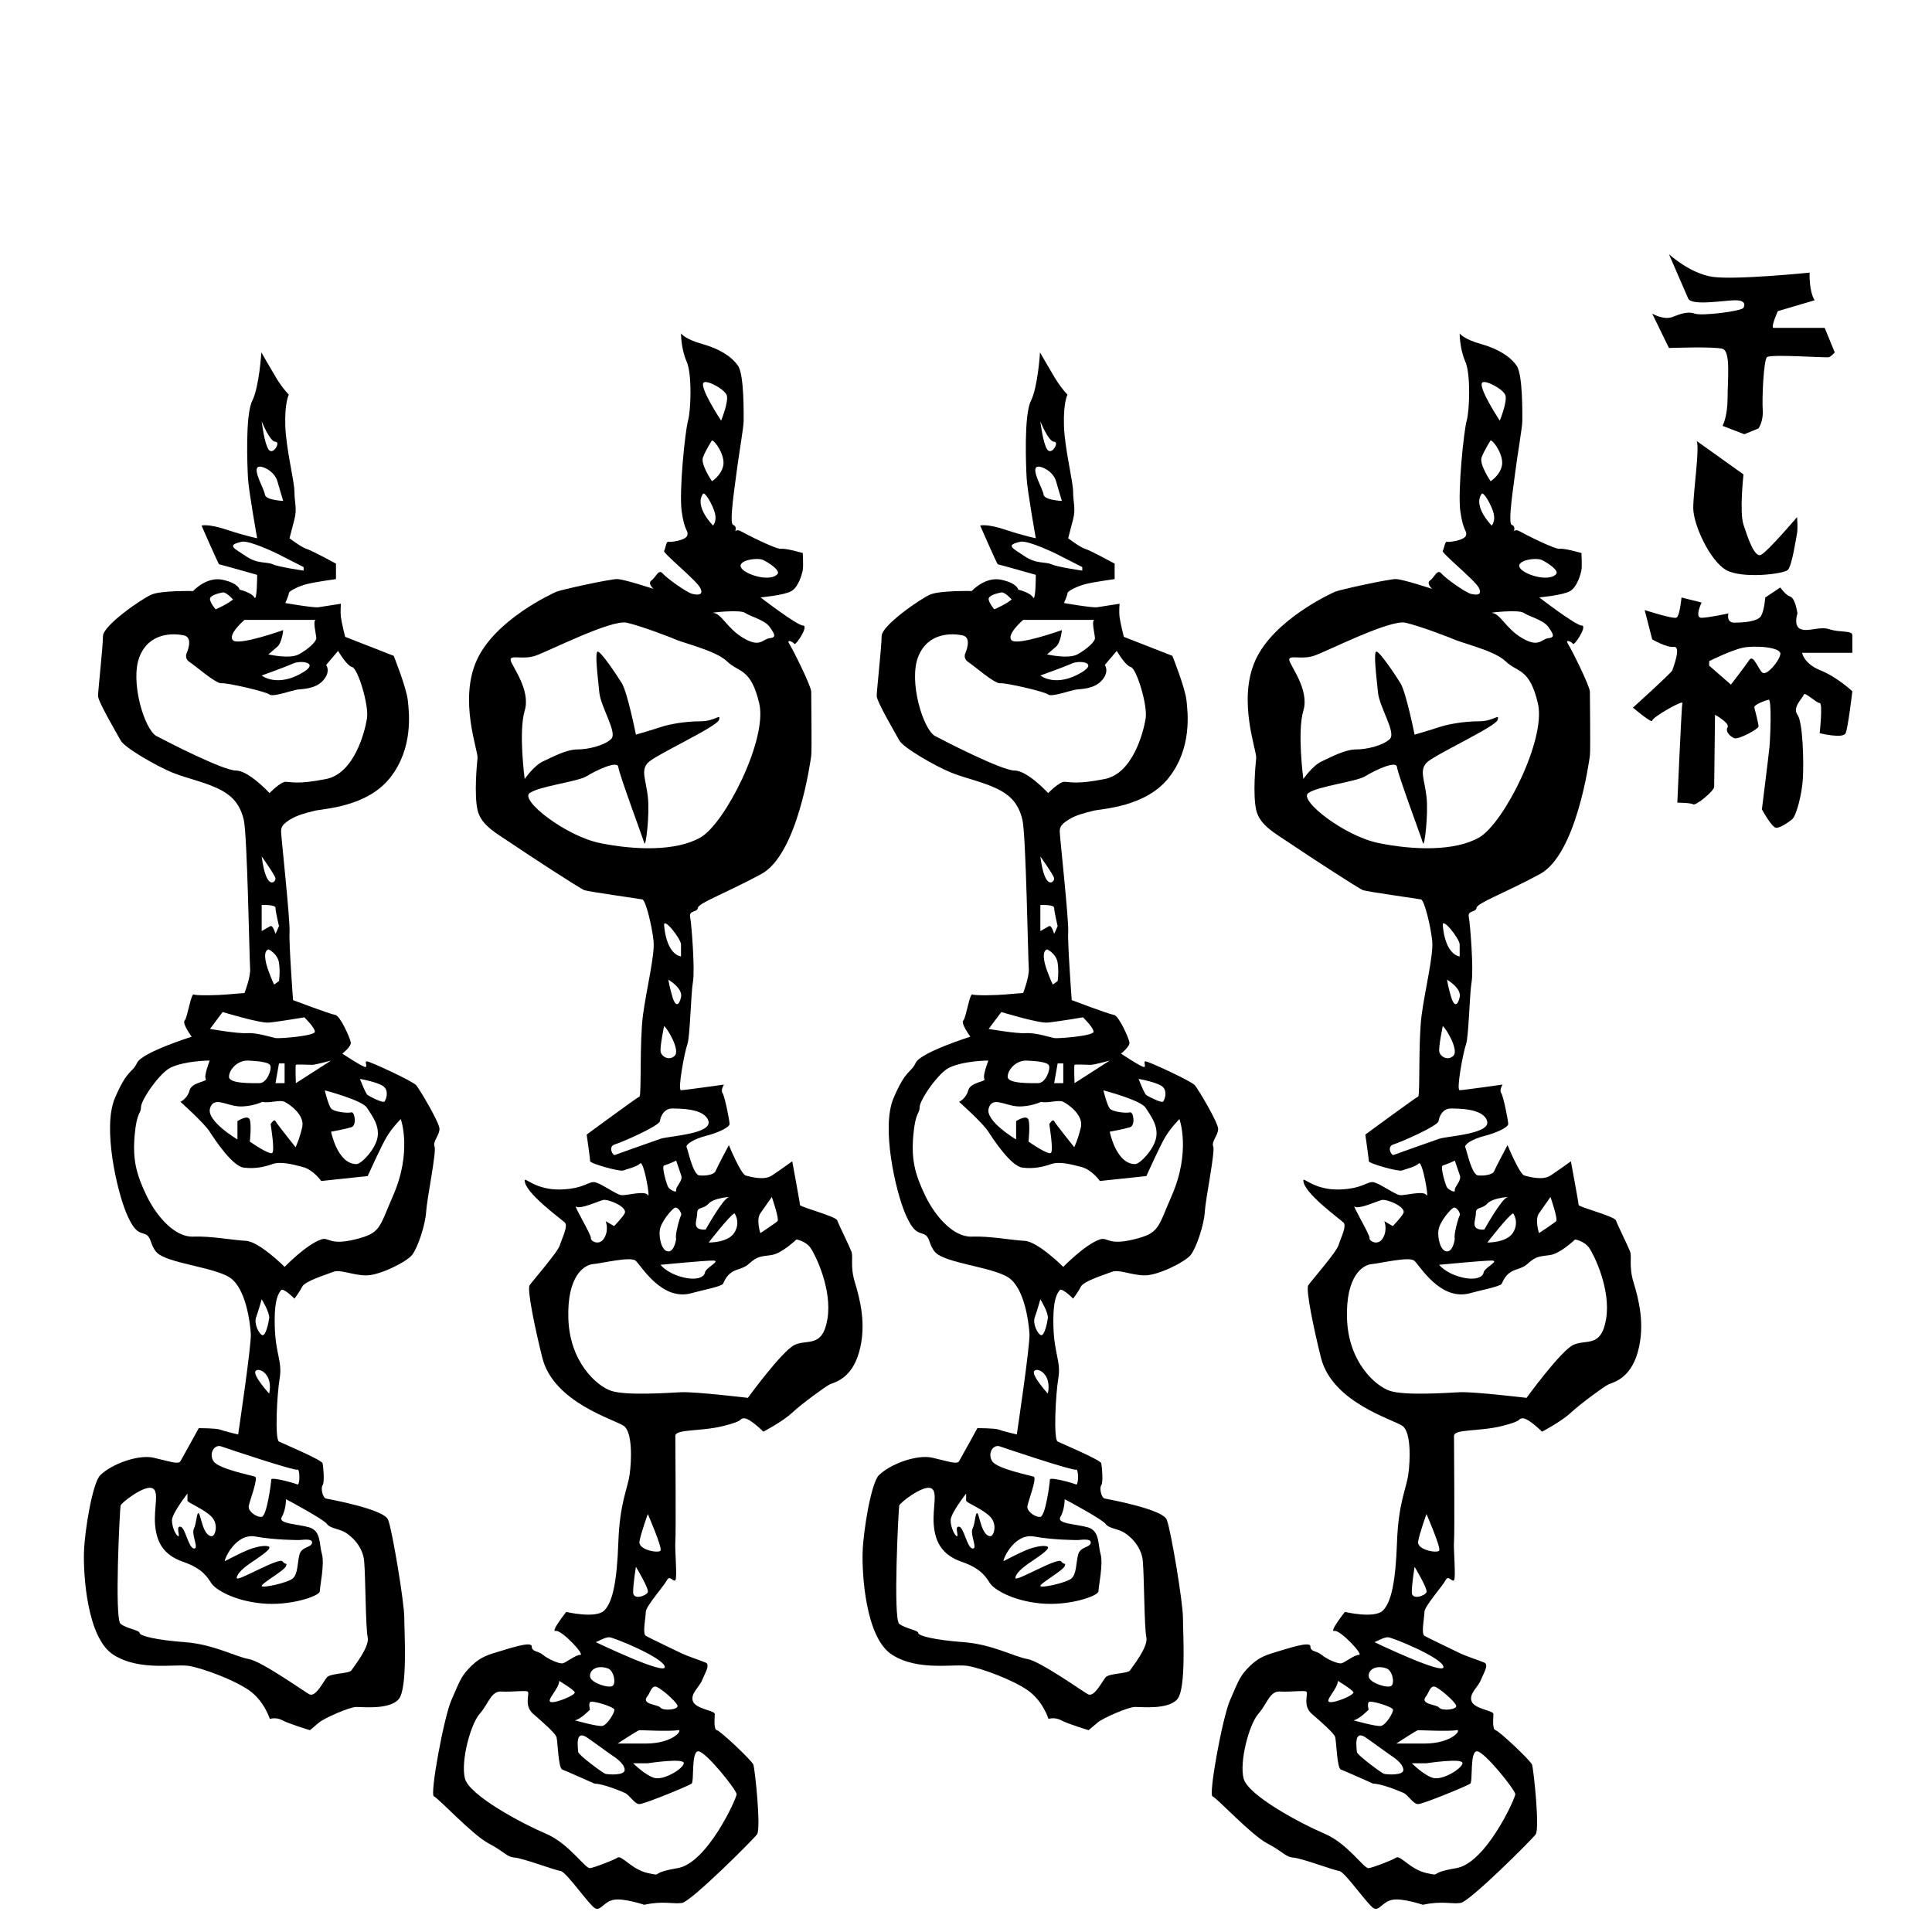 <?xml version="1.0" encoding="utf-8"?>
<svg version="1.1" id="レイヤー_1" xmlns="http://www.w3.org/2000/svg" xmlns:xlink="http://www.w3.org/1999/xlink" x="0px"
	 y="0px" width="200" height="200" viewBox="0 -50 347 380" enable-background="new 0 0 347.832 325.444"
	 xml:space="preserve">
<path d="M223.095,172.048c0-1.247-3.877-7.754-4.57-8.585s-9.139-4.708-9.693-4.708s0.139,0.969-0.277,1.108
	s-4.569-2.631-4.569-2.631s1.8-1.385,1.662-2.216s-2.077-5.262-3.066-5.4s-8.288-2.908-8.288-2.908s-0.831-11.216-0.692-13.432
	s-1.662-18.832-1.662-19.663s0.138-1.385,1.662-2.354s3.321-1.386,4.983-1.801s10.247-0.692,14.816-6.508s3.739-12.739,3.462-15.231
	s-2.77-8.724-2.77-8.724l-9.554-3.739c0,0-0.692-2.77-0.831-3.877s0-2.631,0-2.631s-3.461,0.554-4.431,0.692
	s-6.508-0.831-6.508-0.831s0.692-1.523,0.692-1.939s1.938-1.384,3.6-1.8s5.677-0.969,5.677-0.969v-3.046
	c0,0-4.846-2.631-5.815-2.908s-3.323-2.077-3.323-2.077s0.415-1.662,0.969-3.739s0-3.323,0-5.4s-1.662-8.447-1.8-13.016
	s0.692-6.093,0.692-6.093s-1.246-1.246-2.492-3.323s-2.908-4.985-2.908-4.985s-0.412,6.777-1.796,9.546s-0.969,12.739-0.831,15.232
	s1.8,11.77,1.8,11.77s-2.215-0.416-5.954-1.662s-4.986-0.827-4.986-0.827s3.323,7.616,3.462,7.616s7.477,2.077,7.477,2.077
	s0,5.4-0.554,4.431s-2.908-1.523-2.908-1.523s-0.139-1.247-3.323-1.939s-5.816,2.216-5.816,2.216s-6.231-0.139-8.17,0.692
	s-9.554,6.092-9.554,8.169s-0.969,10.666-0.969,11.773s3.6,7.2,4.431,8.724s7.2,5.124,10.247,6.37
	c2.709,1.108,6.923,1.938,9.832,3.6c2.047,1.17,3.461,2.77,4.154,5.677s1.108,27.557,1.247,29.219s-1.107,4.847-1.107,4.847
	s-2.077,0.138-3.462,0.277s-5.954,0.277-6.508,0s-1.247,4.569-1.8,5.124s1.385,3.185,1.385,3.185s-9.781,3.069-10.75,5.146
	s-1.851,1.086-4.344,6.902s0.416,18.278,2.215,22.571s2.77,3.739,3.877,4.292s0.831,2.077,2.077,3.462
	c1.97,2.188,11.216,2.908,14.4,4.985s4.016,8.862,4.154,11.078c0.139,2.215-2.492,19.803-2.492,19.803s-2.908-0.693-3.6-0.969
	c-0.692-0.277-4.154-0.277-4.154-0.277s-3.185,5.814-3.601,6.508c-0.416,0.691-2.215,0-5.262-0.693
	c-3.046-0.691-8.308,1.248-10.523,3.463c-1.495,1.494-3.046,10.801-3.185,15.094s0.554,16.893,5.816,20.215
	c5.262,3.324,12.324,1.662,15.093,2.217c2.77,0.553,8.446,2.631,11.493,4.707c3.046,2.078,4.154,5.678,4.154,5.678
	s1.246-0.416,2.492,0.277c1.246,0.691,5.4,1.938,5.4,1.938s0.831-0.691,1.8-1.521s5.954-3.047,7.339-3.047s6.508,0.553,8.308-1.523
	c1.8-2.078,1.108-13.154,1.108-16.063s-2.355-17.172-3.186-19.248c-0.831-2.078-11.493-4.016-12.185-4.154s-1.108-2.078-0.692-2.631
	c0.416-0.555,0.138-3.6,0-4.293c-0.138-0.691-7.754-3.877-8.585-4.293c-0.831-0.414-0.415-9.139,0.139-12.461
	c0.554-3.324-0.831-4.709-0.969-10.248c-0.139-5.539,0.83-6.51,1.246-7.064s2.631,1.662,2.631,1.662s0.969-1.247,1.523-2.354
	s4.708-2.354,6.093-2.908s3.877,0.692,6.508,0.692s7.893-2.631,9.004-4.016s2.627-5.954,2.765-8.447s2.077-11.908,1.662-12.877
	S223.095,173.294,223.095,172.048z M212.295,163.871c0.831,0.969,0.277,2.354,0,2.77s-2.908-0.97-3.323-1.247
	s-1.523-3.185-1.523-3.185S211.464,162.901,212.295,163.871z M208.834,167.886c0.969,1.523,2.492,3.462,2.077,5.816
	s-3.185,5.262-4.154,5.262c-3.739,0-4.985-6.37-4.985-6.37s2.84-0.516,3.981-0.881s0.658-3.136,0-2.928s-3.427-0.068-3.981-0.761
	s-1.246-3.562-1.246-3.562S207.865,166.363,208.834,167.886z M194.848,163.043c0,0-0.139-3.466,0-3.604s2.493,0,3.185,0
	s3.739-0.839,3.739-0.839L194.848,163.043z M190.833,36.892c1.107,0-0.493,2.77-1.354,1.523s-1.354-5.539-1.354-5.539
	S189.726,36.892,190.833,36.892z M187.371,41.877c0.607-0.434,3.247,0.692,3.839,2.77s1.146,3.877,1.146,3.877
	s-3.461-0.139-3.6-1.247S186.402,42.569,187.371,41.877z M185.017,59.394c-2.354-1.593-3.877-2.146-0.831-2.839
	c1.51-0.343,7.024,2.354,7.024,2.354l5.162,2.631v0.692c0,0-4.847-0.693-6.093-1.247S187.371,60.987,185.017,59.394z M184.74,71.925
	c0,0,4.569,0,6.47,0s7.654,0,7.654,0c-0.831-0.138,0,2.908,0,3.608s-1.662,2.208-3.461,3.177s-5.974,0-5.974,0
	s0.851-0.692,1.782-1.523s1.146-3.254,1.146-3.254s-8.724,3.115-9.872,2.008S184.74,71.925,184.74,71.925z M196.372,82.172
	c-5.162,3.185-8.248,0.692-8.248,0.692s4.647-1.662,6.17-2.354S199.413,80.295,196.372,82.172z M180.448,66.525
	c0.692-0.138,2.037,1.385,2.037,1.385c-1.148,0.97-3.421,1.938-3.421,1.938s-0.969-1.108-1.108-1.938S179.755,66.663,180.448,66.525
	z M183.079,101.558c-2.493,0-13.293-5.539-15.647-6.785s-5.263-10.77-3.324-15.632s6.785-4.585,8.724-4.169s0.554,3.462,0.554,3.462
	s-0.554,1.058,0.554,1.775s5.215,4.317,6.277,4.179s8.839,1.662,9.451,2.216s4.489-0.831,5.458-0.969s3.6-0.083,5.123-1.842
	s0.554-3.005,0.554-3.005l2.354-2.77c0,0,1.661,2.908,2.769,3.185s3.324,7.478,2.908,10.108s-2.492,10.8-8.031,11.908
	s-6.924,0.554-7.962,0.554s-3.173,2.216-3.173,2.216S185.571,101.558,183.079,101.558z M190.84,128.561
	c-0.007,0.692,0.685,3.6,0.685,3.6l-0.685,1.523c0,0-0.5-1.8-1.015-1.523s-1.701,0.969-1.701,0.969v-5.124
	C188.124,128.007,190.847,127.869,190.84,128.561z M188.124,118.453c0,0,2.571,3.6,2.709,4.292S189.016,125.515,188.124,118.453z
	 M189.482,136.73c0,0,1.766,0.831,2.043,2.631s0,3.601,0,3.601l-0.96,0.692c0,0-0.357-0.692-1.083-2.631
	S188.408,137.007,189.482,136.73z M180.448,149.054c0,0,7.268,2.215,9.034,2.077s7.028-1.036,7.028-1.036s2.077,2.005,2.077,2.836
	s-7.048,1.385-7.747,1.246s-3.746-1.107-5.546-0.969s-7.339-0.831-7.339-0.831L180.448,149.054z M192.633,159.163v3.881h-1.793
	l0.685-3.881H192.633z M187.698,163.04c-1.435,0-6.004,0.139-6.004-1.246s1.682-3.341,3.877-3.185
	c0.829,0.059,3.938,0.139,4.254,0.969S189.132,163.04,187.698,163.04z M177.955,168.025c0.692-2.493,3.185-0.554,5.677-0.416
	s4.639-0.892,4.639-0.892c1.315,0.338,3.393-0.477,4.362,0s4.016,2.592,3.462,4.996s-1.308,3.927-1.308,3.927
	s-3.663-4.57-3.947-5.124s-0.957,0.585-0.957,0.585s0.841,5.092,0.342,5.646s-4.436-2.215-4.436-2.215s0.356-3.185,0-4.292
	s-2.433,0.277-2.433,0.277v3.6C183.355,174.117,177.263,170.518,177.955,168.025z M173.523,243.769c0,0,0,0.971,0,1.385
	c0,0.416,3.323,1.662,4.761,3.195s0.672,3.826,0,3.801c-1.747-0.068-2.13-4.227-2.546-4.502c-0.416-0.277-0.415,1.938-0.955,3.045
	s1.094,4.016,0,3.877s-1.676-4.154-2.645-4.291c-0.969-0.139,0,1.938-0.416,1.871c-0.416-0.068-1.246-1.734-1.246-3.119
	S173.523,243.769,173.523,243.769z M200.94,249.724c0.554,0.83,2.215,0.969,3.323,1.523c1.108,0.553,3.739,2.629,4.016,5.814
	s0.277,13.018,0.692,14.955c0.416,1.939-2.77,5.816-3.185,6.508c-0.415,0.693-4.117,0.555-4.828,1.385
	c-0.711,0.832-2.234,4.016-3.48,3.324c-1.246-0.693-9.416-6.508-11.908-6.924s-6.923-2.906-12.601-3.322s-8.862-1.248-8.862-1.801
	c0-0.555-2.493-0.83-3.739-1.801c-1.246-0.969-0.139-22.709,0-23.262c0.139-0.555,4.431-3.877,6.093-3.463
	c1.662,0.416,0.416,3.877,0.692,7.201c0.277,3.322,1.523,5.953,5.539,7.338s4.815,3.186,5.592,4.293s4.223,3.324,9.839,3.877
	c5.616,0.555,11.432-1.461,11.432-2.393c0-0.93,0.969-5.361,0.416-7.301c-0.554-1.938-0.139-4.568-2.493-5.262
	c-2.354-0.691-6.231-0.672-5.4-2.066s0.831-3.471,0.831-3.471C193.463,245.153,200.387,248.892,200.94,249.724z M192.217,257.103
	c-0.692-0.871-9,4.113-9,3.283s1.246-1.996,3.185-3.283s3.884-2.67,3.05-2.947s-2.634,0.139-4.019,0.691
	c-1.385,0.555-4.569,2.215-4.569,2.215c0-0.691,2.268-5.537,6.05-4.846c3.782,0.693,8.212,0.693,8.628,0.693
	s2.631-0.416,2.493,0.553s-2.077,0.691-2.493,2.354s-0.277,3.877-1.385,4.709c-1.107,0.83-6.108,1.938-6.031,1.385
	c0.077-0.555,4.508-3.047,4.785-3.877C193.186,257.2,192.909,257.974,192.217,257.103z M195.125,239.062
	c0.554-0.277,0.554,3.186,0,2.908s-5.123-1.525-5.123-0.971s-0.847,7.201-1.877,7.34s-2.692-1.107-2.554-2.076
	c0.139-0.971,1.938-5.541,1.246-5.816c-0.692-0.277-7.2-1.523-8.169-3.047s0.166-3.393,1.523-2.908
	C181.163,234.847,194.57,239.337,195.125,239.062z M189.597,224.106c0,0-3.279-3.6-2.684-4.432
	C187.509,218.845,190.438,220.229,189.597,224.106z M187.031,209.084c0.478-1.317,1.093-3.533,1.093-3.533s1.622,2.63,1.473,3.738
	s-0.702,3.462-1.326,3.323S186.553,210.402,187.031,209.084z M213.957,185.195c-2.77,6.319-2.354,7.339-7.477,8.585
	s-5.064-0.527-6.646,0c-2.908,0.969-7.201,5.4-7.201,5.4s-4.985-4.984-7.616-5.123s-6.923-0.97-10.385-0.831
	s-7.063-3.739-9.139-8.031s-2.77-7.2-2.354-11.908s1.247-4.155,1.247-5.539s3.66-6.721,5.815-7.754c2.908-1.394,7.7-1.394,7.7-1.394
	s-1.191,3.055-0.776,3.609s-2.77,0.631-3.185,2.254s-1.8,2.254-1.8,2.254s4.599,4.077,5.761,5.877s4.485,6.785,6.701,7.062
	s4.045-0.138,5.623-0.692s3.789,0,5.937,0.554s3.672,2.77,3.672,2.77l9.139-0.969c0,0,2.678-5.954,3.762-7.754
	s2.746-3.462,2.746-3.462S217.789,176.452,213.957,185.195z"/>
<path d="M304.797,202.231c-0.969-3.185-0.276-4.985-0.691-6.092c-0.416-1.107-2.493-5.262-2.77-6.093
	c-0.277-0.831-7.34-2.631-7.34-3.046s-1.522-8.585-1.522-8.585s-2.493,1.8-4.016,2.804s-4.154,0.243-5.12,0
	c-0.967-0.243-3.326-5.989-3.326-5.989s-2.354,4.431-2.631,5.124c-0.277,0.692-1.939,0.969-3.186,0.831s-2.215-4.985-2.492-5.539
	c-0.277-0.554,1.523-1.662,3.738-2.215c2.217-0.554,4.708-1.662,4.708-2.354s-0.97-5.539-1.384-6.093
	c-0.416-0.554,0.276-1.662,0.276-1.662s-7.754,1.107-8.449,1.107s0.694-7.477,1.249-9c0.553-1.523,0.691-9.97,1.107-12.324
	s-0.277-11.354-0.554-12.739s1.383-0.833,1.521-1.802c0.139-0.969,5.263-2.77,12.463-6.646s9.693-22.294,9.832-23.263
	s0-11.493,0-12.601s-3.602-8.308-4.293-9.386c-0.693-1.078,0.691-0.446,0.969-0.03s2.908-3.6,1.724-3.6s-8.37-5.539-8.37-5.539
	s4.708-0.416,6.093-1.247s2.077-3.323,2.216-4.154s0-3.323,0-3.323s-3.323-0.969-4.293-0.831s-7.2-3.046-7.893-3.461
	s-1.107,0-1.107,0s0.415-0.97-0.416-1.247c-0.83-0.277,0.416-8.031,0.693-10.385s1.384-8.862,1.384-9.97s0.139-9.139-1.107-10.939
	s-3.601-3.323-7.062-4.292c-3.462-0.969-4.155-2.077-4.155-2.077s0.001,3.044,1.11,5.536c1.107,2.492,0.83,9.693,0.276,11.631
	c-0.554,1.938-1.8,13.847-1.246,17.863s1.385,3.739,1.108,4.708c-0.277,0.969-3.324,1.385-3.739,1.246s-0.554,1.385-0.831,1.8
	s6.231,5.679,7.063,7.202c0.83,1.523-0.416,1.523-1.523,1.247s-4.985-3.046-5.816-4.016s-1.385,0.831-2.215,1.384
	s0.416,1.662,0.416,1.662s-5.816-1.939-7.201-1.939s-10.939,2.077-11.908,2.493s-12.047,5.539-15.647,13.432
	s0.277,17.864,0.139,19.249s-0.692,7.201,0,10.247s3.738,4.57,6.785,6.647s13.432,8.862,14.263,9.139s10.664,1.664,11.356,1.803
	s1.938,5.4,2.216,8.169s-1.385,9.416-2.077,14.54s-0.277,15.924-0.692,16.063s-10.387,7.48-10.387,7.48s0.692,4.847,0.692,5.262
	s5.816,2.077,6.508,1.8s2.631-0.692,3.323-1.385s2.077,7.201,1.509,6.231s-4.278,0.138-5.248,0s-3.6-2.077-4.985-2.493
	s-2.077,1.246-6.923,1.385s-7.037-2.459-7.062-1.8c-0.092,2.389,7.2,7.616,7.893,8.309s-0.554,3.046-0.969,4.431
	s-5.4,7.062-5.954,7.893s1.108,8.724,2.493,14.263c2.221,8.883,14.401,12.186,16.063,13.432s1.523,6.646,1.107,9.555
	s-1.938,5.539-2.215,13.293s-1.109,11.773-2.771,13.434c-1.662,1.662-7.478,0.277-7.478,0.277s-3.185,4.016-2.077,3.738
	s5.816,4.709,4.847,4.709s-2.77,1.523-3.462,1.662s-2.908-0.832-3.877-1.662c-0.969-0.832-2.216-0.555-2.216-1.662
	s-4.431,0.416-6.785,1.107c-2.354,0.693-3.739,1.246-5.677,3.324c-1.494,1.6-1.8,2.631-3.323,6.092
	c-1.523,3.463-4.293,18.693-3.462,18.971c0.831,0.275,7.616,7.615,10.801,9.277s3.461,2.631,5.123,2.77
	c1.662,0.137,7.893,2.492,9,2.631c1.107,0.137,5.677,6.785,6.785,7.338c1.108,0.555,1.662-1.246,3.6-1.66
	c1.938-0.416,6.063,0.969,6.063,0.969c3.768-0.83,5.628-0.086,7.428-0.363c1.799-0.275,13.926-12.377,14.757-13.486
	c0.831-1.107-0.415-12.877-0.714-13.707c-0.3-0.832-6.486-6.646-7.179-6.787c-0.692-0.139-0.415-2.49-0.415-3.184
	c0-0.691-3.739-0.969-4.293-2.492c-0.554-1.521,1.246-2.77,1.801-4.154c0.554-1.385,1.662-3.049,0.691-3.465
	c-0.969-0.416-3.6-1.246-4.984-1.938c-1.385-0.693-6.092-2.908-6.785-3.324c-0.692-0.414,0-3.6,0-4.707s3.6-5.123,4.154-6.232
	c0.554-1.107,1.247,0.416,1.662,0s-0.138-6.23,0-7.615s0-19.387,0-20.771s4.985-0.83,9.417-1.939
	c4.431-1.107,2.907-1.385,4.016-1.521c1.107-0.139,3.877,2.631,3.877,2.631s3.738-1.939,5.677-3.74s6.509-5.123,7.339-5.537
	c0.83-0.416,4.293-0.971,5.816-6.371C307.152,210.542,305.767,205.417,304.797,202.231z M286.203,188.644
	c0.872-1.228,2.257-3.21,2.257-3.21s1.522,4.352,1.107,4.759s-3.364,2.346-3.364,2.346S285.331,189.872,286.203,188.644z
	 M281.121,188.644c0,0,1.246,1.68,0,3.757s-5.082,1.985-5.082,1.985S280.291,188.902,281.121,188.644z M273.782,188.64
	c0-1.406,1.107-0.671,2.257-1.917s5.082-1.385,3.975-1.246c-1.108,0.139-4.57,6.37-4.57,6.37
	C272.536,191.985,273.782,190.046,273.782,188.64z M276.862,197.939c1.767,0-1.419,1.385-1.558,2.354s-1.8,1.662-4.708,0.831
	s-4.031-2.354-4.031-2.354S275.096,197.939,276.862,197.939z M269.371,187.554c0.574-0.277,1.503,1.108,1.226,1.523
	s-1.246,4.016-0.951,4.569c0,0-0.295,2.493-1.542,2.493s-1.938-2.631-1.654-4.286S268.797,187.831,269.371,187.554z
	 M267.268,179.246c1.38-0.448,2.378-0.969,2.378-0.969s0.617,1.8,0.992,2.908s-1.112,2.216-0.992,2.908s-1.265-0.139-1.542-0.554
	S266.711,179.426,267.268,179.246z M270.597,146.151c-0.416,1.8-1.114,1.8-1.665,0s-0.828-3.461-0.828-3.461
	S271.013,144.351,270.597,146.151z M269.371,157.644c-1.128,1.108-2.651,0.138-2.79-0.831s0.687-4.985,0.687-4.985
	C267.828,152.105,270.499,156.536,269.371,157.644z M267.274,132.027c-0.167-1.798,3.323,2.63,3.323,3.738s0,2.354,0,2.354
	S267.828,137.982,267.274,132.027z M286.796,60.157c1.108,0.554,3.425,2.055,2.77,2.77c-1.522,1.662-6.646,0-7.2-1.385
	C281.811,60.157,285.688,59.604,286.796,60.157z M283.195,70.542c0.97,0.692,3.877,1.385,4.847,2.77s1.385,2.077,0,2.215
	s-1.804,1.938-5.126,0c-3.32-1.938-4.277-4.847-6.015-4.985C276.367,70.5,282.227,69.85,283.195,70.542z M275.025,25.263
	c0.541-0.631,4.154,1.246,4.57,2.492c0.415,1.247-1.107,4.985-1.107,4.985S274.195,26.232,275.025,25.263z M274.919,39.941
	c0.522-1.385,1.769-3.323,1.769-3.323c0.692,0.138,2.631,3.046,2.216,4.985s-2.216,3.046-2.216,3.046S274.396,41.326,274.919,39.941
	z M274.919,47.141c0.386-0.544,2.011,2.354,2.374,3.877s-0.392,2.354-0.392,2.354S273.15,49.633,274.919,47.141z M254.671,115.822
	c-6.785-1.385-15.786-8.447-13.847-9.832s9.417-2.216,11.216-3.323s6.092-3.185,6.231-1.8s4.822,13.941,5.108,14.955
	s1.095-5.678,0.693-9.139s-1.399-5.124,0-6.646s13.583-7.063,14-8.447s-0.746,0.277-3.627,0.277c-2.881,0-6.066,0.553-7.728,1.107
	s-4.985,1.523-4.985,1.523s-1.662-8.308-2.77-10.108s-4.016-6.092-4.708-6.231s0,5.124,0.277,8.031s3.6,7.892,2.354,9.139
	s-4.431,2.077-6.646,2.077s-4.984,1.523-6.785,2.354s-3.601,3.462-3.601,3.462s-1.247-9.277,0-13.432s-2.63-8.862-2.769-9.97
	s2.354,0,4.846-0.831s14.955-7.2,18.001-6.508s9,3.046,9,3.046c1.939,0.97,8.452,2.354,10.734,4.57s4.698,1.246,6.329,8.308
	s-6.732,23.54-11.551,26.309C269.625,117.484,261.456,117.207,254.671,115.822z M257.581,177.168c-0.416,0.138-1.385-1.662,0-2.077
	s8.739-3.627,8.87-4.583s0.82-2.516,2.482-2.479c1.249,0.027,6.358-0.072,7.065,2.479s-7.786,2.921-9.432,3.475
	S257.997,177.03,257.581,177.168z M249.965,187.322c0.692,0.599,4.292-1.014,5.262-1.291s4.935,1.357,4.292,2.613
	c-0.416,0.813-2.077,2.511-2.077,2.511l-1.662-0.961c0,0,0.692,1.654-0.277,3.315s-2.77,0.554-2.631,0
	S249.273,186.723,249.965,187.322z M256.197,278.149c1.184,0.402,1.662,2.875,0.969,3.43c-0.692,0.553-4.154-0.521-4.431-1.715
	S253.843,277.351,256.197,278.149z M252.7,286.263c0,0-0.312-1.021,0-1.469c0.312-0.445,4.692,0.893,4.787,1.469
	c0.095,0.578-1.419,3.07-2.393,3.209s-5.391-1.107-5.391-1.107C250.797,288.226,252.7,286.263,252.7,286.263z M259.521,298.044
	c0.138,1.258-3.323,0.982-3.808,0.844s-5.331-3.74-5.331-4.293c0-0.555-0.709-4.309,1.523-2.986c0.62,0.367,4.154,2.986,4.985,3.541
	C257.72,295.702,259.382,296.784,259.521,298.044z M246.643,280.608c0,0,2.77,1.662,3.046,2.217
	c0.277,0.553-3.739,2.215-4.708,1.938C244.012,284.487,246.643,282.132,246.643,280.608z M274,294.456
	c1.444,0,7.537,7.615,7.537,8.447c0,0.83-5.78,13.568-11.614,14.539c-5.833,0.969-2.648,1.662-5.833,0.969
	c-3.185-0.691-5.116-3.553-5.954-3.047c-0.917,0.555-4.501,1.939-5.436,2.078s-4.119-4.848-8.688-6.785
	c-4.569-1.939-15.093-7.512-15.924-10.887s1.107-10.625,2.908-12.678s2.215-4.514,4.292-4.391s4.57-0.262,5.124,0
	s-0.832,2.705,1.107,4.391s4.293,3.746,4.57,4.516c0.277,0.771,0.353,6.145,1.146,6.436c0.793,0.289,6.362,2.781,6.362,2.781
	c1.631,0,4.962,1.385,5.928,1.801s1.907,2.215,2.89,2.215s9.707-3.6,10.26-4.016C273.229,300.411,272.556,294.456,274,294.456z
	 M271.152,296.81c-0.139,1.107-3.877,3.324-5.677,2.908s-4.292-2.908-4.292-2.908h2.891
	C264.073,296.81,271.291,295.702,271.152,296.81z M263.684,292.933c-5.548,0-5.548,0-5.548,0s3.988-2.627,4.279-2.629
	s6.28,0.279,7.509,0S269.232,292.933,263.684,292.933z M269.906,285.456c0.277,0.83-2.802,1.107-3.34,0.414
	c-0.538-0.691-4.033-0.564-2.493-2.354c0.361-0.42,0.709-1.916,1.54-1.789S269.629,284.624,269.906,285.456z M267.413,277.839
	c0.277,1.801-13.57-4.846-13.57-4.846c0.415-0.139,1.8-0.969,2.631-0.969S267.136,276.038,267.413,277.839z M264.073,263.161
	c-0.26,0.693-2.891,1.662-2.891,0c0-1.66,0.554-4.984,0.554-4.984S264.333,262.47,264.073,263.161z M266.566,254.993
	c-0.399,0.553-4.415-0.141-4.138-1.801c0.277-1.662,1.645-5.4,1.645-5.4S266.965,254.438,266.566,254.993z M299.398,209.432
	c-0.969,5.815-4.016,3.877-6.508,5.124c-2.492,1.246-9.139,10.385-9.139,10.385s-10.385-1.246-13.155-1.107
	c-2.77,0.139-10.854,0.693-13.735-0.277c-2.881-0.969-8.144-5.678-8.42-14.193c-0.277-8.516,3.185-10.593,4.847-10.731
	s7.29-1.523,8.353-0.692s5.126,8.169,11.171,6.37c1.467-0.437,5.719-1.246,6.045-1.8c0.324-0.554,0.741-2.122,2.818-2.792
	c2.076-0.67,1.938-0.947,3.045-1.778s1.801-0.831,3.739-1.107s4.847-3.046,4.847-3.046s1.8,0.277,2.77,1.662
	C297.045,196.832,300.368,203.617,299.398,209.432z"/>
<g>
	<path d="M322.305,18.61c1.646,0.494,0.988,6.093,0.988,9.717s-0.988,5.435-0.988,5.435l4.281,1.646l2.801-1.153
		c0,0,0.988-1.482,0.823-3.623s0.165-9.717,0.823-10.375s11.693,0.165,12.188,0s1.152-0.942,1.152-0.942l-1.977-4.822
		c0,0-9.387,0-10.046,0s0.823-3.293,0.823-3.293l7.247-2.141c-1.153-1.812-0.988-5.435-0.988-5.435s-14.657,1.482-19.104,0.824
		S311.764,0,311.764,0s3.129,7.247,3.789,8.729c0.658,1.482,7.246,0.33,9.223,0.33s1.976,0.823,1.646,1.482
		s-8.234,1.647-9.553,1.153c-1.316-0.494-2.799,0-4.446,0.659s-3.952-0.659-3.952-0.659l3.293,6.752
		C311.764,18.445,320.658,18.116,322.305,18.61z"/>
	<path d="M322.963,62.089c3.13,1.812,11.364,0.823,12.188,0s1.646-6.423,1.812-7.247s0-3.129,0-3.129s-5.765,6.752-7.081,7.411
		c-1.318,0.659-2.636-3.458-3.459-5.929s0-9.882,0-9.882l-9.223-6.587c0.659,1.318-0.659,9.881-0.659,13.192
		S319.834,60.277,322.963,62.089z"/>
	<path d="M347.832,74.935c0-0.988-2.471-0.494-4.447-1.153c-1.976-0.659-3.952,0.494-5.6,0c-1.646-0.494-0.75-3.129-0.75-3.129
		s-0.402-2.964-1.391-3.294s-1.977-1.812-1.977-1.812l-2.965,1.976c0,0-0.164,2.471-0.822,3.624
		c-0.659,1.153-3.623,1.317-5.271,1.317s-1.153-1.812-1.153-1.812s-3.787,0.823-5.27,0.863s0-3.004,0-3.004l-3.953-0.988
		c0,0-0.329,3.624-0.988,3.953c-0.658,0.329-6.258-1.482-6.258-1.482l1.482,5.764c0,0,2.799,1.647,4.281,1.482
		s-0.164,4.118-0.329,4.612s-7.741,7.329-7.741,7.329s3.789,3.211,3.789,2.553s6.094-4.117,5.929-3.458s-0.988,19.599-0.988,19.599
		s2.635,0,3.129,0.329s4.118-2.635,4.118-3.458s0.164-14.164,0.164-14.164s2.965,1.647,2.471,2.47s0.494,1.812,1.317,2.141
		s4.776-1.812,4.776-2.306s-0.659-3.129-0.824-3.706c-0.164-0.577,2.141-1.4,2.801-1.564c0.658-0.165,0.328,7.741,0.164,9.387
		s-1.482,12.188-1.482,12.188s1.977,3.623,2.8,3.623s2.306-0.988,3.13-1.647c0.823-0.659,1.976-4.94,2.141-8.234
		s0-10.87-1.08-12.352s1.08-3.294,1.244-3.953c0.165-0.659,2.471,1.647,3.129,1.647c0.659,0,0,5.929,0,5.929s4.612,1.153,5.105,0
		c0.494-1.153,1.318-8.234,1.318-8.234s-2.965-2.8-6.258-4.117c-3.294-1.317-3.624-3.459-3.624-3.459h9.882
		C347.832,78.394,347.832,75.923,347.832,74.935z M330.21,82.346c-0.823-0.494-1.812-3.776-2.636-2.547
		c-0.823,1.229-3.623,4.853-3.623,4.853l-4.281-3.73v-0.881c0,0,4.281-2.141,6.588-2.635c2.305-0.494,7.74-0.165,7.41,1.317
		C333.339,80.206,331.033,82.84,330.21,82.346z"/>
</g>
<path d="M69.941,172.048c0-1.247-3.877-7.754-4.57-8.585s-9.139-4.708-9.693-4.708s0.139,0.969-0.277,1.108
	s-4.569-2.631-4.569-2.631s1.8-1.385,1.662-2.216s-2.077-5.262-3.066-5.4s-8.288-2.908-8.288-2.908s-0.831-11.216-0.692-13.432
	s-1.662-18.832-1.662-19.663s0.138-1.385,1.662-2.354s3.321-1.386,4.983-1.801s10.247-0.692,14.816-6.508s3.739-12.739,3.462-15.231
	s-2.77-8.724-2.77-8.724l-9.554-3.739c0,0-0.692-2.77-0.831-3.877s0-2.631,0-2.631s-3.461,0.554-4.431,0.692
	s-6.508-0.831-6.508-0.831s0.692-1.523,0.692-1.939s1.938-1.384,3.6-1.8s5.677-0.969,5.677-0.969v-3.046
	c0,0-4.846-2.631-5.815-2.908s-3.323-2.077-3.323-2.077s0.415-1.662,0.969-3.739s0-3.323,0-5.4s-1.662-8.447-1.8-13.016
	s0.692-6.093,0.692-6.093s-1.246-1.246-2.492-3.323s-2.908-4.985-2.908-4.985s-0.412,6.777-1.796,9.546S32.141,41.6,32.279,44.093
	s1.8,11.77,1.8,11.77s-2.215-0.416-5.954-1.662s-4.986-0.827-4.986-0.827s3.323,7.616,3.462,7.616s7.477,2.077,7.477,2.077
	s0,5.4-0.554,4.431s-2.908-1.523-2.908-1.523s-0.139-1.247-3.323-1.939s-5.816,2.216-5.816,2.216s-6.231-0.139-8.17,0.692
	s-9.554,6.092-9.554,8.169S2.784,85.779,2.784,86.887s3.6,7.2,4.431,8.724s7.2,5.124,10.247,6.37c2.709,1.108,6.923,1.938,9.832,3.6
	c2.047,1.17,3.461,2.77,4.154,5.677s1.108,27.557,1.247,29.219s-1.107,4.847-1.107,4.847s-2.077,0.138-3.462,0.277
	s-5.954,0.277-6.508,0s-1.247,4.569-1.8,5.124s1.385,3.185,1.385,3.185s-9.781,3.069-10.75,5.146s-1.851,1.086-4.344,6.902
	s0.416,18.278,2.215,22.571s2.77,3.739,3.877,4.292s0.831,2.077,2.077,3.462c1.97,2.188,11.216,2.908,14.4,4.985
	s4.016,8.862,4.154,11.078c0.139,2.215-2.492,19.803-2.492,19.803s-2.908-0.693-3.6-0.969c-0.692-0.277-4.154-0.277-4.154-0.277
	s-3.185,5.814-3.601,6.508c-0.416,0.691-2.215,0-5.262-0.693c-3.046-0.691-8.308,1.248-10.523,3.463
	c-1.495,1.494-3.046,10.801-3.185,15.094s0.554,16.893,5.816,20.215c5.262,3.324,12.324,1.662,15.093,2.217
	c2.77,0.553,8.446,2.631,11.493,4.707c3.046,2.078,4.154,5.678,4.154,5.678s1.246-0.416,2.492,0.277
	c1.246,0.691,5.4,1.938,5.4,1.938s0.831-0.691,1.8-1.521s5.954-3.047,7.339-3.047s6.508,0.553,8.308-1.523
	c1.8-2.078,1.108-13.154,1.108-16.063s-2.355-17.172-3.186-19.248c-0.831-2.078-11.493-4.016-12.185-4.154s-1.108-2.078-0.692-2.631
	c0.416-0.555,0.138-3.6,0-4.293c-0.138-0.691-7.754-3.877-8.585-4.293c-0.831-0.414-0.415-9.139,0.139-12.461
	c0.554-3.324-0.831-4.709-0.969-10.248c-0.139-5.539,0.83-6.51,1.246-7.064s2.631,1.662,2.631,1.662s0.969-1.247,1.523-2.354
	s4.708-2.354,6.093-2.908s3.877,0.692,6.508,0.692s7.893-2.631,9.004-4.016s2.627-5.954,2.765-8.447s2.077-11.908,1.662-12.877
	S69.941,173.294,69.941,172.048z M59.142,163.871c0.831,0.969,0.277,2.354,0,2.77s-2.908-0.97-3.323-1.247s-1.523-3.185-1.523-3.185
	S58.311,162.901,59.142,163.871z M55.681,167.886c0.969,1.523,2.492,3.462,2.077,5.816s-3.185,5.262-4.154,5.262
	c-3.739,0-4.985-6.37-4.985-6.37s2.84-0.516,3.981-0.881s0.658-3.136,0-2.928s-3.427-0.068-3.981-0.761s-1.246-3.562-1.246-3.562
	S54.711,166.363,55.681,167.886z M41.695,163.043c0,0-0.139-3.466,0-3.604s2.493,0,3.185,0s3.739-0.839,3.739-0.839L41.695,163.043z
	 M37.68,36.892c1.107,0-0.493,2.77-1.354,1.523s-1.354-5.539-1.354-5.539S36.572,36.892,37.68,36.892z M34.218,41.877
	c0.607-0.434,3.247,0.692,3.839,2.77s1.146,3.877,1.146,3.877s-3.461-0.139-3.6-1.247S33.249,42.569,34.218,41.877z M31.864,59.394
	c-2.354-1.593-3.877-2.146-0.831-2.839c1.51-0.343,7.024,2.354,7.024,2.354l5.162,2.631v0.692c0,0-4.847-0.693-6.093-1.247
	S34.218,60.987,31.864,59.394z M31.587,71.925c0,0,4.569,0,6.47,0s7.654,0,7.654,0c-0.831-0.138,0,2.908,0,3.608
	s-1.662,2.208-3.461,3.177s-5.974,0-5.974,0s0.851-0.692,1.782-1.523s1.146-3.254,1.146-3.254s-8.724,3.115-9.872,2.008
	S31.587,71.925,31.587,71.925z M43.218,82.172c-5.162,3.185-8.248,0.692-8.248,0.692s4.647-1.662,6.17-2.354
	S46.259,80.295,43.218,82.172z M27.294,66.525c0.692-0.138,2.037,1.385,2.037,1.385c-1.148,0.97-3.421,1.938-3.421,1.938
	s-0.969-1.108-1.108-1.938S26.602,66.663,27.294,66.525z M29.925,101.558c-2.493,0-13.293-5.539-15.647-6.785
	s-5.263-10.77-3.324-15.632s6.785-4.585,8.724-4.169s0.554,3.462,0.554,3.462s-0.554,1.058,0.554,1.775s5.215,4.317,6.277,4.179
	s8.839,1.662,9.451,2.216s4.489-0.831,5.458-0.969s3.6-0.083,5.123-1.842s0.554-3.005,0.554-3.005l2.354-2.77
	c0,0,1.661,2.908,2.769,3.185s3.324,7.478,2.908,10.108s-2.492,10.8-8.031,11.908s-6.924,0.554-7.962,0.554
	s-3.173,2.216-3.173,2.216S32.418,101.558,29.925,101.558z M37.687,128.561c-0.007,0.692,0.685,3.6,0.685,3.6l-0.685,1.523
	c0,0-0.5-1.8-1.015-1.523s-1.701,0.969-1.701,0.969v-5.124C34.971,128.007,37.693,127.869,37.687,128.561z M34.971,118.453
	c0,0,2.571,3.6,2.709,4.292S35.862,125.515,34.971,118.453z M36.329,136.73c0,0,1.766,0.831,2.043,2.631s0,3.601,0,3.601
	l-0.96,0.692c0,0-0.357-0.692-1.083-2.631S35.255,137.007,36.329,136.73z M27.294,149.054c0,0,7.268,2.215,9.034,2.077
	s7.028-1.036,7.028-1.036s2.077,2.005,2.077,2.836s-7.048,1.385-7.747,1.246s-3.746-1.107-5.546-0.969s-7.339-0.831-7.339-0.831
	L27.294,149.054z M39.479,159.163v3.881h-1.793l0.685-3.881H39.479z M34.544,163.04c-1.435,0-6.004,0.139-6.004-1.246
	s1.682-3.341,3.877-3.185c0.829,0.059,3.938,0.139,4.254,0.969S35.979,163.04,34.544,163.04z M24.802,168.025
	c0.692-2.493,3.185-0.554,5.677-0.416s4.639-0.892,4.639-0.892c1.315,0.338,3.393-0.477,4.362,0s4.016,2.592,3.462,4.996
	s-1.308,3.927-1.308,3.927s-3.663-4.57-3.947-5.124s-0.957,0.585-0.957,0.585s0.841,5.092,0.342,5.646s-4.436-2.215-4.436-2.215
	s0.356-3.185,0-4.292s-2.433,0.277-2.433,0.277v3.6C30.202,174.117,24.109,170.518,24.802,168.025z M20.37,243.769
	c0,0,0,0.971,0,1.385c0,0.416,3.323,1.662,4.761,3.195s0.672,3.826,0,3.801c-1.747-0.068-2.13-4.227-2.546-4.502
	c-0.416-0.277-0.415,1.938-0.955,3.045s1.094,4.016,0,3.877s-1.676-4.154-2.645-4.291c-0.969-0.139,0,1.938-0.416,1.871
	c-0.416-0.068-1.246-1.734-1.246-3.119S20.37,243.769,20.37,243.769z M47.787,249.724c0.554,0.83,2.215,0.969,3.323,1.523
	c1.108,0.553,3.739,2.629,4.016,5.814s0.277,13.018,0.692,14.955c0.416,1.939-2.77,5.816-3.185,6.508
	c-0.415,0.693-4.117,0.555-4.828,1.385c-0.711,0.832-2.234,4.016-3.48,3.324c-1.246-0.693-9.416-6.508-11.908-6.924
	s-6.923-2.906-12.601-3.322s-8.862-1.248-8.862-1.801c0-0.555-2.493-0.83-3.739-1.801c-1.246-0.969-0.139-22.709,0-23.262
	c0.139-0.555,4.431-3.877,6.093-3.463c1.662,0.416,0.416,3.877,0.692,7.201c0.277,3.322,1.523,5.953,5.539,7.338
	s4.815,3.186,5.592,4.293s4.223,3.324,9.839,3.877c5.616,0.555,11.432-1.461,11.432-2.393c0-0.93,0.969-5.361,0.416-7.301
	c-0.554-1.938-0.139-4.568-2.493-5.262c-2.354-0.691-6.231-0.672-5.4-2.066s0.831-3.471,0.831-3.471
	C40.31,245.153,47.233,248.892,47.787,249.724z M39.063,257.103c-0.692-0.871-9,4.113-9,3.283s1.246-1.996,3.185-3.283
	s3.884-2.67,3.05-2.947s-2.634,0.139-4.019,0.691c-1.385,0.555-4.569,2.215-4.569,2.215c0-0.691,2.268-5.537,6.05-4.846
	c3.782,0.693,8.212,0.693,8.628,0.693s2.631-0.416,2.493,0.553s-2.077,0.691-2.493,2.354s-0.277,3.877-1.385,4.709
	c-1.107,0.83-6.108,1.938-6.031,1.385c0.077-0.555,4.508-3.047,4.785-3.877C40.033,257.2,39.756,257.974,39.063,257.103z
	 M41.971,239.062c0.554-0.277,0.554,3.186,0,2.908s-5.123-1.525-5.123-0.971s-0.847,7.201-1.877,7.34s-2.692-1.107-2.554-2.076
	c0.139-0.971,1.938-5.541,1.246-5.816c-0.692-0.277-7.2-1.523-8.169-3.047s0.166-3.393,1.523-2.908
	C28.01,234.847,41.417,239.337,41.971,239.062z M36.443,224.106c0,0-3.279-3.6-2.684-4.432
	C34.355,218.845,37.285,220.229,36.443,224.106z M33.877,209.084c0.478-1.317,1.093-3.533,1.093-3.533s1.622,2.63,1.473,3.738
	s-0.702,3.462-1.326,3.323S33.399,210.402,33.877,209.084z M60.804,185.195c-2.77,6.319-2.354,7.339-7.477,8.585
	s-5.064-0.527-6.646,0c-2.908,0.969-7.201,5.4-7.201,5.4s-4.985-4.984-7.616-5.123s-6.923-0.97-10.385-0.831
	s-7.063-3.739-9.139-8.031s-2.77-7.2-2.354-11.908s1.247-4.155,1.247-5.539s3.66-6.721,5.815-7.754c2.908-1.394,7.7-1.394,7.7-1.394
	s-1.191,3.055-0.776,3.609s-2.77,0.631-3.185,2.254s-1.8,2.254-1.8,2.254s4.599,4.077,5.761,5.877s4.485,6.785,6.701,7.062
	s4.045-0.138,5.623-0.692s3.789,0,5.937,0.554s3.672,2.77,3.672,2.77l9.139-0.969c0,0,2.678-5.954,3.762-7.754
	s2.746-3.462,2.746-3.462S64.636,176.452,60.804,185.195z"/>
<path d="M151.644,202.231c-0.969-3.185-0.276-4.985-0.691-6.092c-0.416-1.107-2.493-5.262-2.77-6.093
	c-0.277-0.831-7.34-2.631-7.34-3.046s-1.522-8.585-1.522-8.585s-2.493,1.8-4.016,2.804s-4.154,0.243-5.12,0
	c-0.967-0.243-3.326-5.989-3.326-5.989s-2.354,4.431-2.631,5.124c-0.277,0.692-1.939,0.969-3.186,0.831s-2.215-4.985-2.492-5.539
	c-0.277-0.554,1.523-1.662,3.738-2.215c2.217-0.554,4.708-1.662,4.708-2.354s-0.97-5.539-1.384-6.093
	c-0.416-0.554,0.276-1.662,0.276-1.662s-7.754,1.107-8.449,1.107s0.694-7.477,1.249-9c0.553-1.523,0.691-9.97,1.107-12.324
	s-0.277-11.354-0.554-12.739s1.383-0.833,1.521-1.802c0.139-0.969,5.263-2.77,12.463-6.646s9.693-22.294,9.832-23.263
	s0-11.493,0-12.601s-3.602-8.308-4.293-9.386c-0.693-1.078,0.691-0.446,0.969-0.03s2.908-3.6,1.724-3.6s-8.37-5.539-8.37-5.539
	s4.708-0.416,6.093-1.247s2.077-3.323,2.216-4.154s0-3.323,0-3.323s-3.323-0.969-4.293-0.831s-7.2-3.046-7.893-3.461
	s-1.107,0-1.107,0s0.415-0.97-0.416-1.247c-0.83-0.277,0.416-8.031,0.693-10.385s1.384-8.862,1.384-9.97s0.139-9.139-1.107-10.939
	s-3.601-3.323-7.062-4.292c-3.462-0.969-4.155-2.077-4.155-2.077s0.001,3.044,1.11,5.536c1.107,2.492,0.83,9.693,0.276,11.631
	c-0.554,1.938-1.8,13.847-1.246,17.863s1.385,3.739,1.108,4.708c-0.277,0.969-3.324,1.385-3.739,1.246s-0.554,1.385-0.831,1.8
	s6.231,5.679,7.063,7.202c0.83,1.523-0.416,1.523-1.523,1.247s-4.985-3.046-5.816-4.016s-1.385,0.831-2.215,1.384
	s0.416,1.662,0.416,1.662s-5.816-1.939-7.201-1.939s-10.939,2.077-11.908,2.493s-12.047,5.539-15.647,13.432
	s0.277,17.864,0.139,19.249s-0.692,7.201,0,10.247s3.738,4.57,6.785,6.647s13.432,8.862,14.263,9.139s10.664,1.664,11.356,1.803
	s1.938,5.4,2.216,8.169s-1.385,9.416-2.077,14.54s-0.277,15.924-0.692,16.063s-10.387,7.48-10.387,7.48s0.692,4.847,0.692,5.262
	s5.816,2.077,6.508,1.8s2.631-0.692,3.323-1.385s2.077,7.201,1.509,6.231s-4.278,0.138-5.248,0s-3.6-2.077-4.985-2.493
	s-2.077,1.246-6.923,1.385s-7.037-2.459-7.062-1.8c-0.092,2.389,7.2,7.616,7.893,8.309s-0.554,3.046-0.969,4.431
	s-5.4,7.062-5.954,7.893s1.108,8.724,2.493,14.263c2.221,8.883,14.401,12.186,16.063,13.432s1.523,6.646,1.107,9.555
	s-1.938,5.539-2.215,13.293s-1.109,11.773-2.771,13.434c-1.662,1.662-7.478,0.277-7.478,0.277s-3.185,4.016-2.077,3.738
	s5.816,4.709,4.847,4.709s-2.77,1.523-3.462,1.662s-2.908-0.832-3.877-1.662c-0.969-0.832-2.216-0.555-2.216-1.662
	s-4.431,0.416-6.785,1.107c-2.354,0.693-3.739,1.246-5.677,3.324c-1.494,1.6-1.8,2.631-3.323,6.092
	c-1.523,3.463-4.293,18.693-3.462,18.971c0.831,0.275,7.616,7.615,10.801,9.277s3.461,2.631,5.123,2.77
	c1.662,0.137,7.893,2.492,9,2.631c1.107,0.137,5.677,6.785,6.785,7.338c1.108,0.555,1.662-1.246,3.6-1.66
	c1.938-0.416,6.063,0.969,6.063,0.969c3.768-0.83,5.628-0.086,7.428-0.363c1.799-0.275,13.926-12.377,14.757-13.486
	c0.831-1.107-0.415-12.877-0.714-13.707c-0.3-0.832-6.486-6.646-7.179-6.787c-0.692-0.139-0.415-2.49-0.415-3.184
	c0-0.691-3.739-0.969-4.293-2.492c-0.554-1.521,1.246-2.77,1.801-4.154c0.554-1.385,1.662-3.049,0.691-3.465
	c-0.969-0.416-3.6-1.246-4.984-1.938c-1.385-0.693-6.092-2.908-6.785-3.324c-0.692-0.414,0-3.6,0-4.707s3.6-5.123,4.154-6.232
	c0.554-1.107,1.247,0.416,1.662,0s-0.138-6.23,0-7.615s0-19.387,0-20.771s4.985-0.83,9.417-1.939
	c4.431-1.107,2.907-1.385,4.016-1.521c1.107-0.139,3.877,2.631,3.877,2.631s3.738-1.939,5.677-3.74s6.509-5.123,7.339-5.537
	c0.83-0.416,4.293-0.971,5.816-6.371C153.999,210.542,152.613,205.417,151.644,202.231z M133.05,188.644
	c0.872-1.228,2.257-3.21,2.257-3.21s1.522,4.352,1.107,4.759s-3.364,2.346-3.364,2.346S132.178,189.872,133.05,188.644z
	 M127.968,188.644c0,0,1.246,1.68,0,3.757s-5.082,1.985-5.082,1.985S127.138,188.902,127.968,188.644z M120.629,188.64
	c0-1.406,1.107-0.671,2.257-1.917s5.082-1.385,3.975-1.246c-1.108,0.139-4.57,6.37-4.57,6.37
	C119.383,191.985,120.629,190.046,120.629,188.64z M123.709,197.939c1.767,0-1.419,1.385-1.558,2.354s-1.8,1.662-4.708,0.831
	s-4.031-2.354-4.031-2.354S121.942,197.939,123.709,197.939z M116.218,187.554c0.574-0.277,1.503,1.108,1.226,1.523
	s-1.246,4.016-0.951,4.569c0,0-0.295,2.493-1.542,2.493s-1.938-2.631-1.654-4.286S115.644,187.831,116.218,187.554z
	 M114.115,179.246c1.38-0.448,2.378-0.969,2.378-0.969s0.617,1.8,0.992,2.908s-1.112,2.216-0.992,2.908s-1.265-0.139-1.542-0.554
	S113.558,179.426,114.115,179.246z M117.444,146.151c-0.416,1.8-1.114,1.8-1.665,0s-0.828-3.461-0.828-3.461
	S117.859,144.351,117.444,146.151z M116.218,157.644c-1.128,1.108-2.651,0.138-2.79-0.831s0.687-4.985,0.687-4.985
	C114.674,152.105,117.346,156.536,116.218,157.644z M114.121,132.027c-0.167-1.798,3.323,2.63,3.323,3.738s0,2.354,0,2.354
	S114.674,137.982,114.121,132.027z M133.643,60.157c1.108,0.554,3.425,2.055,2.77,2.77c-1.522,1.662-6.646,0-7.2-1.385
	C128.657,60.157,132.534,59.604,133.643,60.157z M130.042,70.542c0.97,0.692,3.877,1.385,4.847,2.77s1.385,2.077,0,2.215
	s-1.804,1.938-5.126,0c-3.32-1.938-4.277-4.847-6.015-4.985C123.214,70.5,129.073,69.85,130.042,70.542z M121.872,25.263
	c0.541-0.631,4.154,1.246,4.57,2.492c0.415,1.247-1.107,4.985-1.107,4.985S121.042,26.232,121.872,25.263z M121.766,39.941
	c0.522-1.385,1.769-3.323,1.769-3.323c0.692,0.138,2.631,3.046,2.216,4.985s-2.216,3.046-2.216,3.046S121.243,41.326,121.766,39.941
	z M121.766,47.141c0.386-0.544,2.011,2.354,2.374,3.877s-0.392,2.354-0.392,2.354S119.997,49.633,121.766,47.141z M101.518,115.822
	c-6.785-1.385-15.786-8.447-13.847-9.832s9.417-2.216,11.216-3.323s6.092-3.185,6.231-1.8s4.822,13.941,5.108,14.955
	s1.095-5.678,0.693-9.139s-1.399-5.124,0-6.646s13.583-7.063,14-8.447s-0.746,0.277-3.627,0.277c-2.881,0-6.066,0.553-7.728,1.107
	s-4.985,1.523-4.985,1.523s-1.662-8.308-2.77-10.108s-4.016-6.092-4.708-6.231s0,5.124,0.277,8.031s3.6,7.892,2.354,9.139
	s-4.431,2.077-6.646,2.077s-4.984,1.523-6.785,2.354s-3.601,3.462-3.601,3.462s-1.247-9.277,0-13.432s-2.63-8.862-2.769-9.97
	s2.354,0,4.846-0.831s14.955-7.2,18.001-6.508s9,3.046,9,3.046c1.939,0.97,8.452,2.354,10.734,4.57s4.698,1.246,6.329,8.308
	s-6.732,23.54-11.551,26.309C116.472,117.484,108.303,117.207,101.518,115.822z M104.428,177.168c-0.416,0.138-1.385-1.662,0-2.077
	s8.739-3.627,8.87-4.583s0.82-2.516,2.482-2.479c1.249,0.027,6.358-0.072,7.065,2.479s-7.786,2.921-9.432,3.475
	S104.843,177.03,104.428,177.168z M96.812,187.322c0.692,0.599,4.292-1.014,5.262-1.291s4.935,1.357,4.292,2.613
	c-0.416,0.813-2.077,2.511-2.077,2.511l-1.662-0.961c0,0,0.692,1.654-0.277,3.315s-2.77,0.554-2.631,0S96.12,186.723,96.812,187.322
	z M103.044,278.149c1.184,0.402,1.662,2.875,0.969,3.43c-0.692,0.553-4.154-0.521-4.431-1.715S100.69,277.351,103.044,278.149z
	 M99.547,286.263c0,0-0.312-1.021,0-1.469c0.312-0.445,4.692,0.893,4.787,1.469c0.095,0.578-1.419,3.07-2.393,3.209
	s-5.391-1.107-5.391-1.107C97.644,288.226,99.547,286.263,99.547,286.263z M106.367,298.044c0.138,1.258-3.323,0.982-3.808,0.844
	s-5.331-3.74-5.331-4.293c0-0.555-0.709-4.309,1.523-2.986c0.62,0.367,4.154,2.986,4.985,3.541
	C104.567,295.702,106.229,296.784,106.367,298.044z M93.489,280.608c0,0,2.77,1.662,3.046,2.217
	c0.277,0.553-3.739,2.215-4.708,1.938C90.858,284.487,93.489,282.132,93.489,280.608z M120.847,294.456
	c1.444,0,7.537,7.615,7.537,8.447c0,0.83-5.78,13.568-11.614,14.539c-5.833,0.969-2.648,1.662-5.833,0.969
	c-3.185-0.691-5.116-3.553-5.954-3.047c-0.917,0.555-4.501,1.939-5.436,2.078s-4.119-4.848-8.688-6.785
	c-4.569-1.939-15.093-7.512-15.924-10.887s1.107-10.625,2.908-12.678s2.215-4.514,4.292-4.391s4.57-0.262,5.124,0
	s-0.832,2.705,1.107,4.391s4.293,3.746,4.57,4.516c0.277,0.771,0.353,6.145,1.146,6.436c0.793,0.289,6.362,2.781,6.362,2.781
	c1.631,0,4.962,1.385,5.928,1.801s1.907,2.215,2.89,2.215s9.707-3.6,10.26-4.016C120.075,300.411,119.402,294.456,120.847,294.456z
	 M117.999,296.81c-0.139,1.107-3.877,3.324-5.677,2.908s-4.292-2.908-4.292-2.908h2.891
	C110.919,296.81,118.137,295.702,117.999,296.81z M110.531,292.933c-5.548,0-5.548,0-5.548,0s3.988-2.627,4.279-2.629
	s6.28,0.279,7.509,0S116.079,292.933,110.531,292.933z M116.752,285.456c0.277,0.83-2.802,1.107-3.34,0.414
	c-0.538-0.691-4.033-0.564-2.493-2.354c0.361-0.42,0.709-1.916,1.54-1.789S116.476,284.624,116.752,285.456z M114.26,277.839
	c0.277,1.801-13.57-4.846-13.57-4.846c0.415-0.139,1.8-0.969,2.631-0.969S113.983,276.038,114.26,277.839z M110.919,263.161
	c-0.26,0.693-2.891,1.662-2.891,0c0-1.66,0.554-4.984,0.554-4.984S111.179,262.47,110.919,263.161z M113.413,254.993
	c-0.399,0.553-4.415-0.141-4.138-1.801c0.277-1.662,1.645-5.4,1.645-5.4S113.812,254.438,113.413,254.993z M146.245,209.432
	c-0.969,5.815-4.016,3.877-6.508,5.124c-2.492,1.246-9.139,10.385-9.139,10.385s-10.385-1.246-13.155-1.107
	c-2.77,0.139-10.854,0.693-13.735-0.277c-2.881-0.969-8.144-5.678-8.42-14.193c-0.277-8.516,3.185-10.593,4.847-10.731
	s7.29-1.523,8.353-0.692s5.126,8.169,11.171,6.37c1.467-0.437,5.719-1.246,6.045-1.8c0.324-0.554,0.741-2.122,2.818-2.792
	c2.076-0.67,1.938-0.947,3.045-1.778s1.801-0.831,3.739-1.107s4.847-3.046,4.847-3.046s1.8,0.277,2.77,1.662
	C143.892,196.832,147.215,203.617,146.245,209.432z"/>
</svg>
